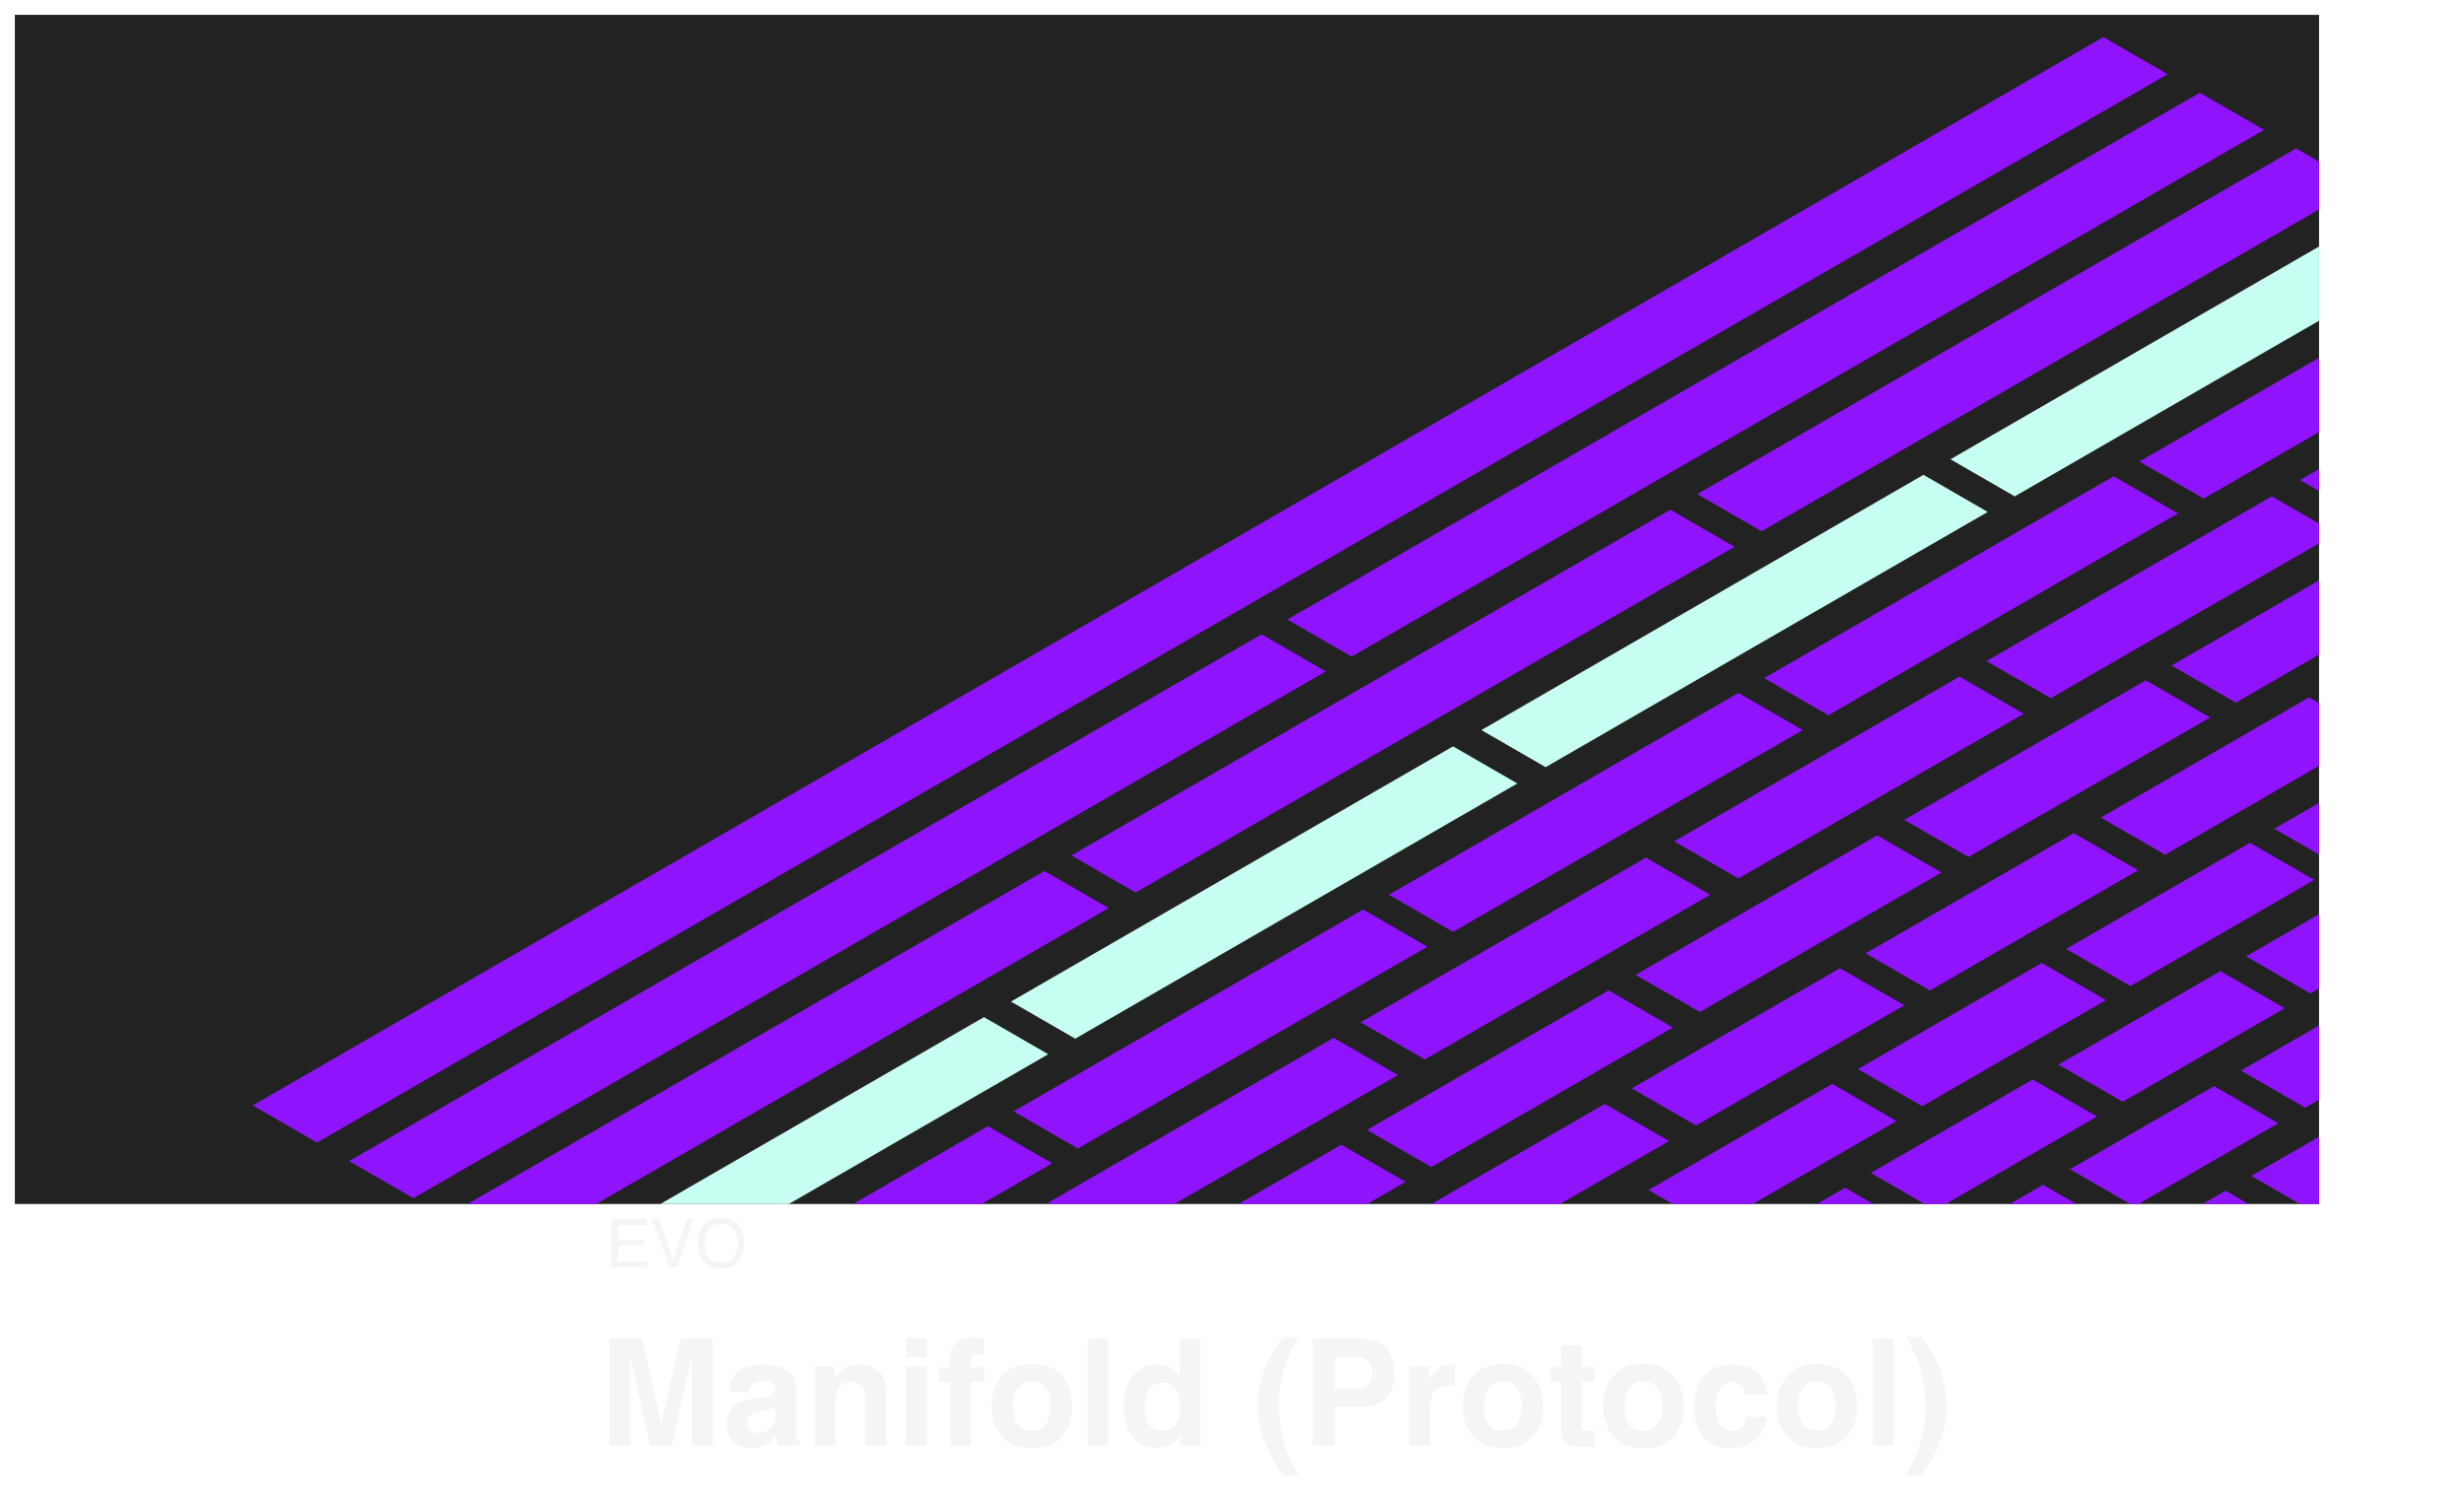 <svg width="663" height="402" viewBox="0 0 663 402" fill="none" xmlns="http://www.w3.org/2000/svg">
<g filter="url(#filter0_d)">
<g clip-path="url(#clip0)">
<rect x="4" width="620" height="320" fill="#222222"/>
<rect width="40.33" height="19.965" transform="matrix(0.866 -0.5 0.866 0.5 563.901 336.603)" fill="#9013FE"/>
<rect width="40.33" height="19.965" transform="matrix(0.866 -0.5 0.866 0.5 605.744 312.447)" fill="#9013FE"/>
<rect width="44.722" height="19.965" transform="matrix(0.866 -0.5 0.866 0.5 510.991 337.202)" fill="#9013FE"/>
<rect width="44.722" height="19.965" transform="matrix(0.866 -0.5 0.866 0.5 556.984 310.65)" fill="#9013FE"/>
<rect width="44.722" height="19.965" transform="matrix(0.866 -0.5 0.866 0.5 602.978 284.098)" fill="#9013FE"/>
<rect width="50.312" height="19.965" transform="matrix(0.866 -0.5 0.866 0.5 452.893 340.796)" fill="#9013FE"/>
<rect width="50.312" height="19.965" transform="matrix(0.866 -0.5 0.866 0.5 503.382 311.648)" fill="#9013FE"/>
<rect width="50.312" height="19.965" transform="matrix(0.866 -0.5 0.866 0.5 553.872 282.501)" fill="#9013FE"/>
<rect width="50.312" height="19.965" transform="matrix(0.866 -0.5 0.866 0.5 604.361 253.354)" fill="#9013FE"/>
<rect width="57.101" height="19.965" transform="matrix(0.866 -0.5 0.866 0.5 443.556 316.24)" fill="#9013FE"/>
<rect width="57.101" height="19.965" transform="matrix(0.866 -0.5 0.866 0.5 499.924 283.699)" fill="#9013FE"/>
<rect width="57.101" height="19.965" transform="matrix(0.866 -0.5 0.866 0.5 555.947 251.357)" fill="#9013FE"/>
<rect width="57.101" height="19.965" transform="matrix(0.866 -0.5 0.866 0.5 611.969 219.016)" fill="#9013FE"/>
<rect width="64.688" height="19.965" transform="matrix(0.866 -0.5 0.866 0.5 375.776 325.424)" fill="#9013FE"/>
<rect width="64.688" height="19.965" transform="matrix(0.866 -0.5 0.866 0.5 439.061 288.89)" fill="#9013FE"/>
<rect width="64.688" height="19.965" transform="matrix(0.866 -0.5 0.866 0.5 501.999 252.555)" fill="#9013FE"/>
<rect width="64.688" height="19.965" transform="matrix(0.866 -0.5 0.866 0.5 565.284 216.021)" fill="#9013FE"/>
<rect width="75.069" height="19.965" transform="matrix(0.866 -0.5 0.866 0.5 295.893 341.594)" fill="#9013FE"/>
<rect width="75.069" height="19.965" transform="matrix(0.866 -0.5 0.866 0.5 367.823 300.069)" fill="#9013FE"/>
<rect width="75.069" height="19.965" transform="matrix(0.866 -0.5 0.866 0.5 440.098 258.345)" fill="#9013FE"/>
<rect width="75.069" height="19.965" transform="matrix(0.866 -0.5 0.866 0.5 512.374 216.62)" fill="#9013FE"/>
<rect width="75.069" height="19.965" transform="matrix(0.866 -0.5 0.866 0.5 584.304 175.095)" fill="#9013FE"/>
<rect width="88.646" height="19.965" transform="matrix(0.866 -0.5 0.866 0.5 282.06 319.634)" fill="#9013FE"/>
<rect width="88.646" height="19.965" transform="matrix(0.866 -0.5 0.866 0.5 366.094 271.122)" fill="#9013FE"/>
<rect width="88.646" height="19.965" transform="matrix(0.866 -0.5 0.866 0.5 450.473 222.41)" fill="#9013FE"/>
<rect width="88.646" height="19.965" transform="matrix(0.866 -0.5 0.866 0.5 534.506 173.897)" fill="#9013FE"/>
<rect width="88.646" height="19.965" transform="matrix(0.866 -0.5 0.866 0.5 618.885 125.185)" fill="#9013FE"/>
<rect width="108.611" height="19.965" transform="matrix(0.866 -0.5 0.866 0.5 171.745 353.373)" fill="#9013FE"/>
<rect width="108.611" height="19.965" transform="matrix(0.866 -0.5 0.866 0.5 272.723 295.078)" fill="#9013FE"/>
<rect width="108.611" height="19.965" transform="matrix(0.866 -0.5 0.866 0.5 373.701 236.784)" fill="#9013FE"/>
<rect width="108.611" height="19.965" transform="matrix(0.866 -0.5 0.866 0.5 474.68 178.489)" fill="#9013FE"/>
<rect width="108.611" height="19.965" transform="matrix(0.866 -0.5 0.866 0.5 575.658 120.194)" fill="#9013FE"/>
<rect width="137.361" height="19.965" transform="matrix(0.866 -0.5 0.866 0.5 145.809 338.4)" fill="#C8FFF3"/>
<rect width="137.361" height="19.965" transform="matrix(0.866 -0.5 0.866 0.5 272.031 265.532)" fill="#C8FFF3"/>
<rect width="137.361" height="19.965" transform="matrix(0.866 -0.5 0.866 0.5 398.6 192.464)" fill="#C8FFF3"/>
<rect width="137.361" height="19.965" transform="matrix(0.866 -0.5 0.866 0.5 524.823 119.595)" fill="#C8FFF3"/>
<rect width="186.076" height="19.965" transform="matrix(0.866 -0.5 0.866 0.5 119.872 323.427)" fill="#9013FE"/>
<rect width="186.076" height="19.965" transform="matrix(0.866 -0.5 0.866 0.5 288.285 226.203)" fill="#9013FE"/>
<rect width="186.076" height="19.965" transform="matrix(0.866 -0.5 0.866 0.5 456.697 128.978)" fill="#9013FE"/>
<rect width="283.507" height="19.965" transform="matrix(0.866 -0.5 0.866 0.5 93.936 308.454)" fill="#9013FE"/>
<rect width="283.507" height="19.965" transform="matrix(0.866 -0.5 0.866 0.5 346.382 162.717)" fill="#9013FE"/>
<rect width="575" height="19.965" transform="matrix(0.866 -0.5 0.866 0.5 68 293.481)" fill="#9013FE"/>
</g>
<path d="M164.538 324.089H173.951V325.671H166.243V329.591H173.371V331.085H166.243V335.462H174.083V337H164.538V324.089ZM177.396 324.089L181.105 335.084L184.771 324.089H186.73L182.02 337H180.165L175.463 324.089H177.396ZM193.955 323.737C196.234 323.737 197.922 324.47 199.018 325.935C199.873 327.077 200.301 328.539 200.301 330.32C200.301 332.248 199.812 333.851 198.833 335.128C197.685 336.628 196.047 337.378 193.92 337.378C191.934 337.378 190.372 336.722 189.235 335.409C188.222 334.144 187.715 332.544 187.715 330.61C187.715 328.864 188.148 327.37 189.016 326.128C190.129 324.534 191.775 323.737 193.955 323.737ZM194.131 335.813C195.672 335.813 196.785 335.263 197.471 334.161C198.162 333.054 198.508 331.782 198.508 330.347C198.508 328.829 198.109 327.607 197.312 326.682C196.521 325.756 195.438 325.293 194.061 325.293C192.725 325.293 191.635 325.753 190.791 326.673C189.947 327.587 189.525 328.938 189.525 330.725C189.525 332.154 189.886 333.361 190.606 334.346C191.333 335.324 192.508 335.813 194.131 335.813Z" fill="#F4F5F7"/>
<g style="mix-blend-mode:difference">
<path d="M183.129 356.211H191.781V385H186.176V365.527C186.176 364.967 186.182 364.186 186.195 363.184C186.208 362.168 186.215 361.387 186.215 360.84L180.766 385H174.926L169.516 360.84C169.516 361.387 169.522 362.168 169.535 363.184C169.548 364.186 169.555 364.967 169.555 365.527V385H163.949V356.211H172.699L177.934 378.848L183.129 356.211ZM208.656 374.648C208.305 374.87 207.947 375.052 207.582 375.195C207.23 375.326 206.742 375.449 206.117 375.566L204.867 375.801C203.695 376.009 202.855 376.263 202.348 376.562C201.488 377.07 201.059 377.858 201.059 378.926C201.059 379.876 201.319 380.566 201.84 380.996C202.374 381.413 203.018 381.621 203.773 381.621C204.971 381.621 206.072 381.27 207.074 380.566C208.09 379.863 208.617 378.581 208.656 376.719V374.648ZM205.277 372.051C206.306 371.921 207.042 371.758 207.484 371.562C208.279 371.224 208.676 370.697 208.676 369.98C208.676 369.108 208.37 368.509 207.758 368.184C207.159 367.845 206.273 367.676 205.102 367.676C203.786 367.676 202.855 368.001 202.309 368.652C201.918 369.134 201.658 369.785 201.527 370.605H196.156C196.273 368.743 196.794 367.214 197.719 366.016C199.19 364.141 201.716 363.203 205.297 363.203C207.628 363.203 209.698 363.665 211.508 364.59C213.318 365.514 214.223 367.259 214.223 369.824V379.59C214.223 380.267 214.236 381.087 214.262 382.051C214.301 382.78 214.411 383.275 214.594 383.535C214.776 383.796 215.049 384.01 215.414 384.18V385H209.359C209.19 384.57 209.073 384.167 209.008 383.789C208.943 383.411 208.891 382.982 208.852 382.5C208.083 383.333 207.198 384.043 206.195 384.629C204.997 385.319 203.643 385.664 202.133 385.664C200.206 385.664 198.611 385.117 197.348 384.023C196.098 382.917 195.473 381.354 195.473 379.336C195.473 376.719 196.482 374.824 198.5 373.652C199.607 373.014 201.234 372.559 203.383 372.285L205.277 372.051ZM230.98 363.203C233.181 363.203 234.978 363.783 236.371 364.941C237.777 366.087 238.48 367.995 238.48 370.664V385H232.777V372.051C232.777 370.931 232.628 370.072 232.328 369.473C231.781 368.379 230.74 367.832 229.203 367.832C227.315 367.832 226.02 368.633 225.316 370.234C224.952 371.081 224.77 372.161 224.77 373.477V385H219.223V363.75H224.594V366.855C225.31 365.762 225.987 364.974 226.625 364.492C227.771 363.633 229.223 363.203 230.98 363.203ZM249.359 361.172H243.715V356.035H249.359V361.172ZM243.715 363.711H249.359V385H243.715V363.711ZM262.621 355.918C262.973 355.918 263.292 355.931 263.578 355.957C263.865 355.97 264.255 355.996 264.75 356.035V360.566C264.438 360.527 263.91 360.501 263.168 360.488C262.439 360.462 261.931 360.625 261.645 360.977C261.371 361.315 261.234 361.693 261.234 362.109C261.234 362.526 261.234 363.125 261.234 363.906H264.887V367.832H261.234V385H255.688V367.832H252.582V363.906H255.629V362.539C255.629 360.26 256.013 358.691 256.781 357.832C257.589 356.556 259.535 355.918 262.621 355.918ZM277.641 381.074C279.268 381.074 280.518 380.495 281.391 379.336C282.263 378.177 282.699 376.53 282.699 374.395C282.699 372.259 282.263 370.618 281.391 369.473C280.518 368.314 279.268 367.734 277.641 367.734C276.013 367.734 274.757 368.314 273.871 369.473C272.999 370.618 272.562 372.259 272.562 374.395C272.562 376.53 272.999 378.177 273.871 379.336C274.757 380.495 276.013 381.074 277.641 381.074ZM288.539 374.395C288.539 377.52 287.641 380.195 285.844 382.422C284.047 384.635 281.319 385.742 277.66 385.742C274.001 385.742 271.273 384.635 269.477 382.422C267.68 380.195 266.781 377.52 266.781 374.395C266.781 371.322 267.68 368.659 269.477 366.406C271.273 364.154 274.001 363.027 277.66 363.027C281.319 363.027 284.047 364.154 285.844 366.406C287.641 368.659 288.539 371.322 288.539 374.395ZM298.227 385H292.66V356.211H298.227V385ZM311.527 363.203C312.816 363.203 313.962 363.49 314.965 364.062C315.967 364.622 316.781 365.404 317.406 366.406V356.25H323.051V385H317.641V382.051C316.846 383.314 315.941 384.232 314.926 384.805C313.91 385.378 312.647 385.664 311.137 385.664C308.65 385.664 306.553 384.661 304.848 382.656C303.155 380.638 302.309 378.053 302.309 374.902C302.309 371.27 303.142 368.411 304.809 366.328C306.488 364.245 308.728 363.203 311.527 363.203ZM312.738 380.977C314.314 380.977 315.512 380.391 316.332 379.219C317.152 378.047 317.562 376.53 317.562 374.668C317.562 372.064 316.905 370.202 315.59 369.082C314.783 368.405 313.845 368.066 312.777 368.066C311.15 368.066 309.952 368.685 309.184 369.922C308.428 371.146 308.051 372.669 308.051 374.492C308.051 376.458 308.435 378.034 309.203 379.219C309.984 380.391 311.163 380.977 312.738 380.977ZM340.688 363.477C341.716 361.081 343.22 358.503 345.199 355.742H349.398L348.207 357.93C346.566 360.938 345.427 364.089 344.789 367.383C344.372 369.544 344.164 371.901 344.164 374.453C344.164 378.438 344.743 382.103 345.902 385.449C346.579 387.428 347.777 389.967 349.496 393.066H345.375L343.988 391.172C343.09 390.026 342.133 388.32 341.117 386.055C339.307 382.005 338.402 378.021 338.402 374.102C338.402 370.534 339.164 366.992 340.688 363.477ZM369.242 365.371C369.242 363.874 368.845 362.806 368.051 362.168C367.27 361.53 366.169 361.211 364.75 361.211H359.145V369.688H364.75C366.169 369.688 367.27 369.342 368.051 368.652C368.845 367.962 369.242 366.868 369.242 365.371ZM375.199 365.332C375.199 368.73 374.34 371.133 372.621 372.539C370.902 373.945 368.448 374.648 365.258 374.648H359.145V385H353.168V356.211H365.707C368.598 356.211 370.902 356.953 372.621 358.438C374.34 359.922 375.199 362.22 375.199 365.332ZM390.824 363.203C390.928 363.203 391.013 363.21 391.078 363.223C391.156 363.223 391.319 363.229 391.566 363.242V368.945C391.215 368.906 390.902 368.88 390.629 368.867C390.355 368.854 390.134 368.848 389.965 368.848C387.725 368.848 386.221 369.577 385.453 371.035C385.023 371.855 384.809 373.118 384.809 374.824V385H379.203V363.711H384.516V367.422C385.375 366.003 386.124 365.033 386.762 364.512C387.803 363.639 389.158 363.203 390.824 363.203ZM404.398 381.074C406.026 381.074 407.276 380.495 408.148 379.336C409.021 378.177 409.457 376.53 409.457 374.395C409.457 372.259 409.021 370.618 408.148 369.473C407.276 368.314 406.026 367.734 404.398 367.734C402.771 367.734 401.514 368.314 400.629 369.473C399.757 370.618 399.32 372.259 399.32 374.395C399.32 376.53 399.757 378.177 400.629 379.336C401.514 380.495 402.771 381.074 404.398 381.074ZM415.297 374.395C415.297 377.52 414.398 380.195 412.602 382.422C410.805 384.635 408.077 385.742 404.418 385.742C400.759 385.742 398.031 384.635 396.234 382.422C394.438 380.195 393.539 377.52 393.539 374.395C393.539 371.322 394.438 368.659 396.234 366.406C398.031 364.154 400.759 363.027 404.418 363.027C408.077 363.027 410.805 364.154 412.602 366.406C414.398 368.659 415.297 371.322 415.297 374.395ZM417.113 367.871V363.906H420.082V357.969H425.59V363.906H429.047V367.871H425.59V379.121C425.59 379.993 425.701 380.54 425.922 380.762C426.143 380.97 426.82 381.074 427.953 381.074C428.122 381.074 428.298 381.074 428.48 381.074C428.676 381.061 428.865 381.048 429.047 381.035V385.195L426.41 385.293C423.78 385.384 421.983 384.928 421.02 383.926C420.395 383.288 420.082 382.305 420.082 380.977V367.871H417.113ZM442.172 381.074C443.799 381.074 445.049 380.495 445.922 379.336C446.794 378.177 447.23 376.53 447.23 374.395C447.23 372.259 446.794 370.618 445.922 369.473C445.049 368.314 443.799 367.734 442.172 367.734C440.544 367.734 439.288 368.314 438.402 369.473C437.53 370.618 437.094 372.259 437.094 374.395C437.094 376.53 437.53 378.177 438.402 379.336C439.288 380.495 440.544 381.074 442.172 381.074ZM453.07 374.395C453.07 377.52 452.172 380.195 450.375 382.422C448.578 384.635 445.85 385.742 442.191 385.742C438.533 385.742 435.805 384.635 434.008 382.422C432.211 380.195 431.312 377.52 431.312 374.395C431.312 371.322 432.211 368.659 434.008 366.406C435.805 364.154 438.533 363.027 442.191 363.027C445.85 363.027 448.578 364.154 450.375 366.406C452.172 368.659 453.07 371.322 453.07 374.395ZM469.789 371.348C469.685 370.553 469.418 369.837 468.988 369.199C468.363 368.34 467.393 367.91 466.078 367.91C464.203 367.91 462.921 368.841 462.23 370.703C461.866 371.693 461.684 373.008 461.684 374.648C461.684 376.211 461.866 377.467 462.23 378.418C462.895 380.189 464.145 381.074 465.98 381.074C467.283 381.074 468.207 380.723 468.754 380.02C469.301 379.316 469.633 378.405 469.75 377.285H475.434C475.303 378.978 474.691 380.579 473.598 382.09C471.853 384.525 469.268 385.742 465.844 385.742C462.419 385.742 459.9 384.727 458.285 382.695C456.671 380.664 455.863 378.027 455.863 374.785C455.863 371.126 456.755 368.281 458.539 366.25C460.323 364.219 462.784 363.203 465.922 363.203C468.591 363.203 470.772 363.802 472.465 365C474.171 366.198 475.18 368.314 475.492 371.348H469.789ZM488.891 381.074C490.518 381.074 491.768 380.495 492.641 379.336C493.513 378.177 493.949 376.53 493.949 374.395C493.949 372.259 493.513 370.618 492.641 369.473C491.768 368.314 490.518 367.734 488.891 367.734C487.263 367.734 486.007 368.314 485.121 369.473C484.249 370.618 483.812 372.259 483.812 374.395C483.812 376.53 484.249 378.177 485.121 379.336C486.007 380.495 487.263 381.074 488.891 381.074ZM499.789 374.395C499.789 377.52 498.891 380.195 497.094 382.422C495.297 384.635 492.569 385.742 488.91 385.742C485.251 385.742 482.523 384.635 480.727 382.422C478.93 380.195 478.031 377.52 478.031 374.395C478.031 371.322 478.93 368.659 480.727 366.406C482.523 364.154 485.251 363.027 488.91 363.027C492.569 363.027 495.297 364.154 497.094 366.406C498.891 368.659 499.789 371.322 499.789 374.395ZM509.477 385H503.91V356.211H509.477V385ZM517.035 355.742C519.014 358.503 520.518 361.081 521.547 363.477C523.07 366.992 523.832 370.534 523.832 374.102C523.832 378.021 522.927 382.005 521.117 386.055C520.102 388.32 519.145 390.026 518.246 391.172L516.859 393.066H512.738C514.457 389.967 515.655 387.428 516.332 385.449C517.491 382.103 518.07 378.438 518.07 374.453C518.07 371.901 517.862 369.544 517.445 367.383C516.807 364.089 515.668 360.938 514.027 357.93L512.836 355.742H517.035Z" fill="#F4F5F7"/>
</g>
</g>
<defs>
<filter id="filter0_d" x="0" y="0" width="628" height="401.066" filterUnits="userSpaceOnUse" color-interpolation-filters="sRGB">
<feFlood flood-opacity="0" result="BackgroundImageFix"/>
<feColorMatrix in="SourceAlpha" type="matrix" values="0 0 0 0 0 0 0 0 0 0 0 0 0 0 0 0 0 0 127 0"/>
<feOffset dy="4"/>
<feGaussianBlur stdDeviation="2"/>
<feColorMatrix type="matrix" values="0 0 0 0 0 0 0 0 0 0 0 0 0 0 0 0 0 0 0.25 0"/>
<feBlend mode="normal" in2="BackgroundImageFix" result="effect1_dropShadow"/>
<feBlend mode="normal" in="SourceGraphic" in2="effect1_dropShadow" result="shape"/>
</filter>
<clipPath id="clip0">
<rect width="620" height="320" fill="white" transform="translate(4)"/>
</clipPath>
</defs>
</svg>
